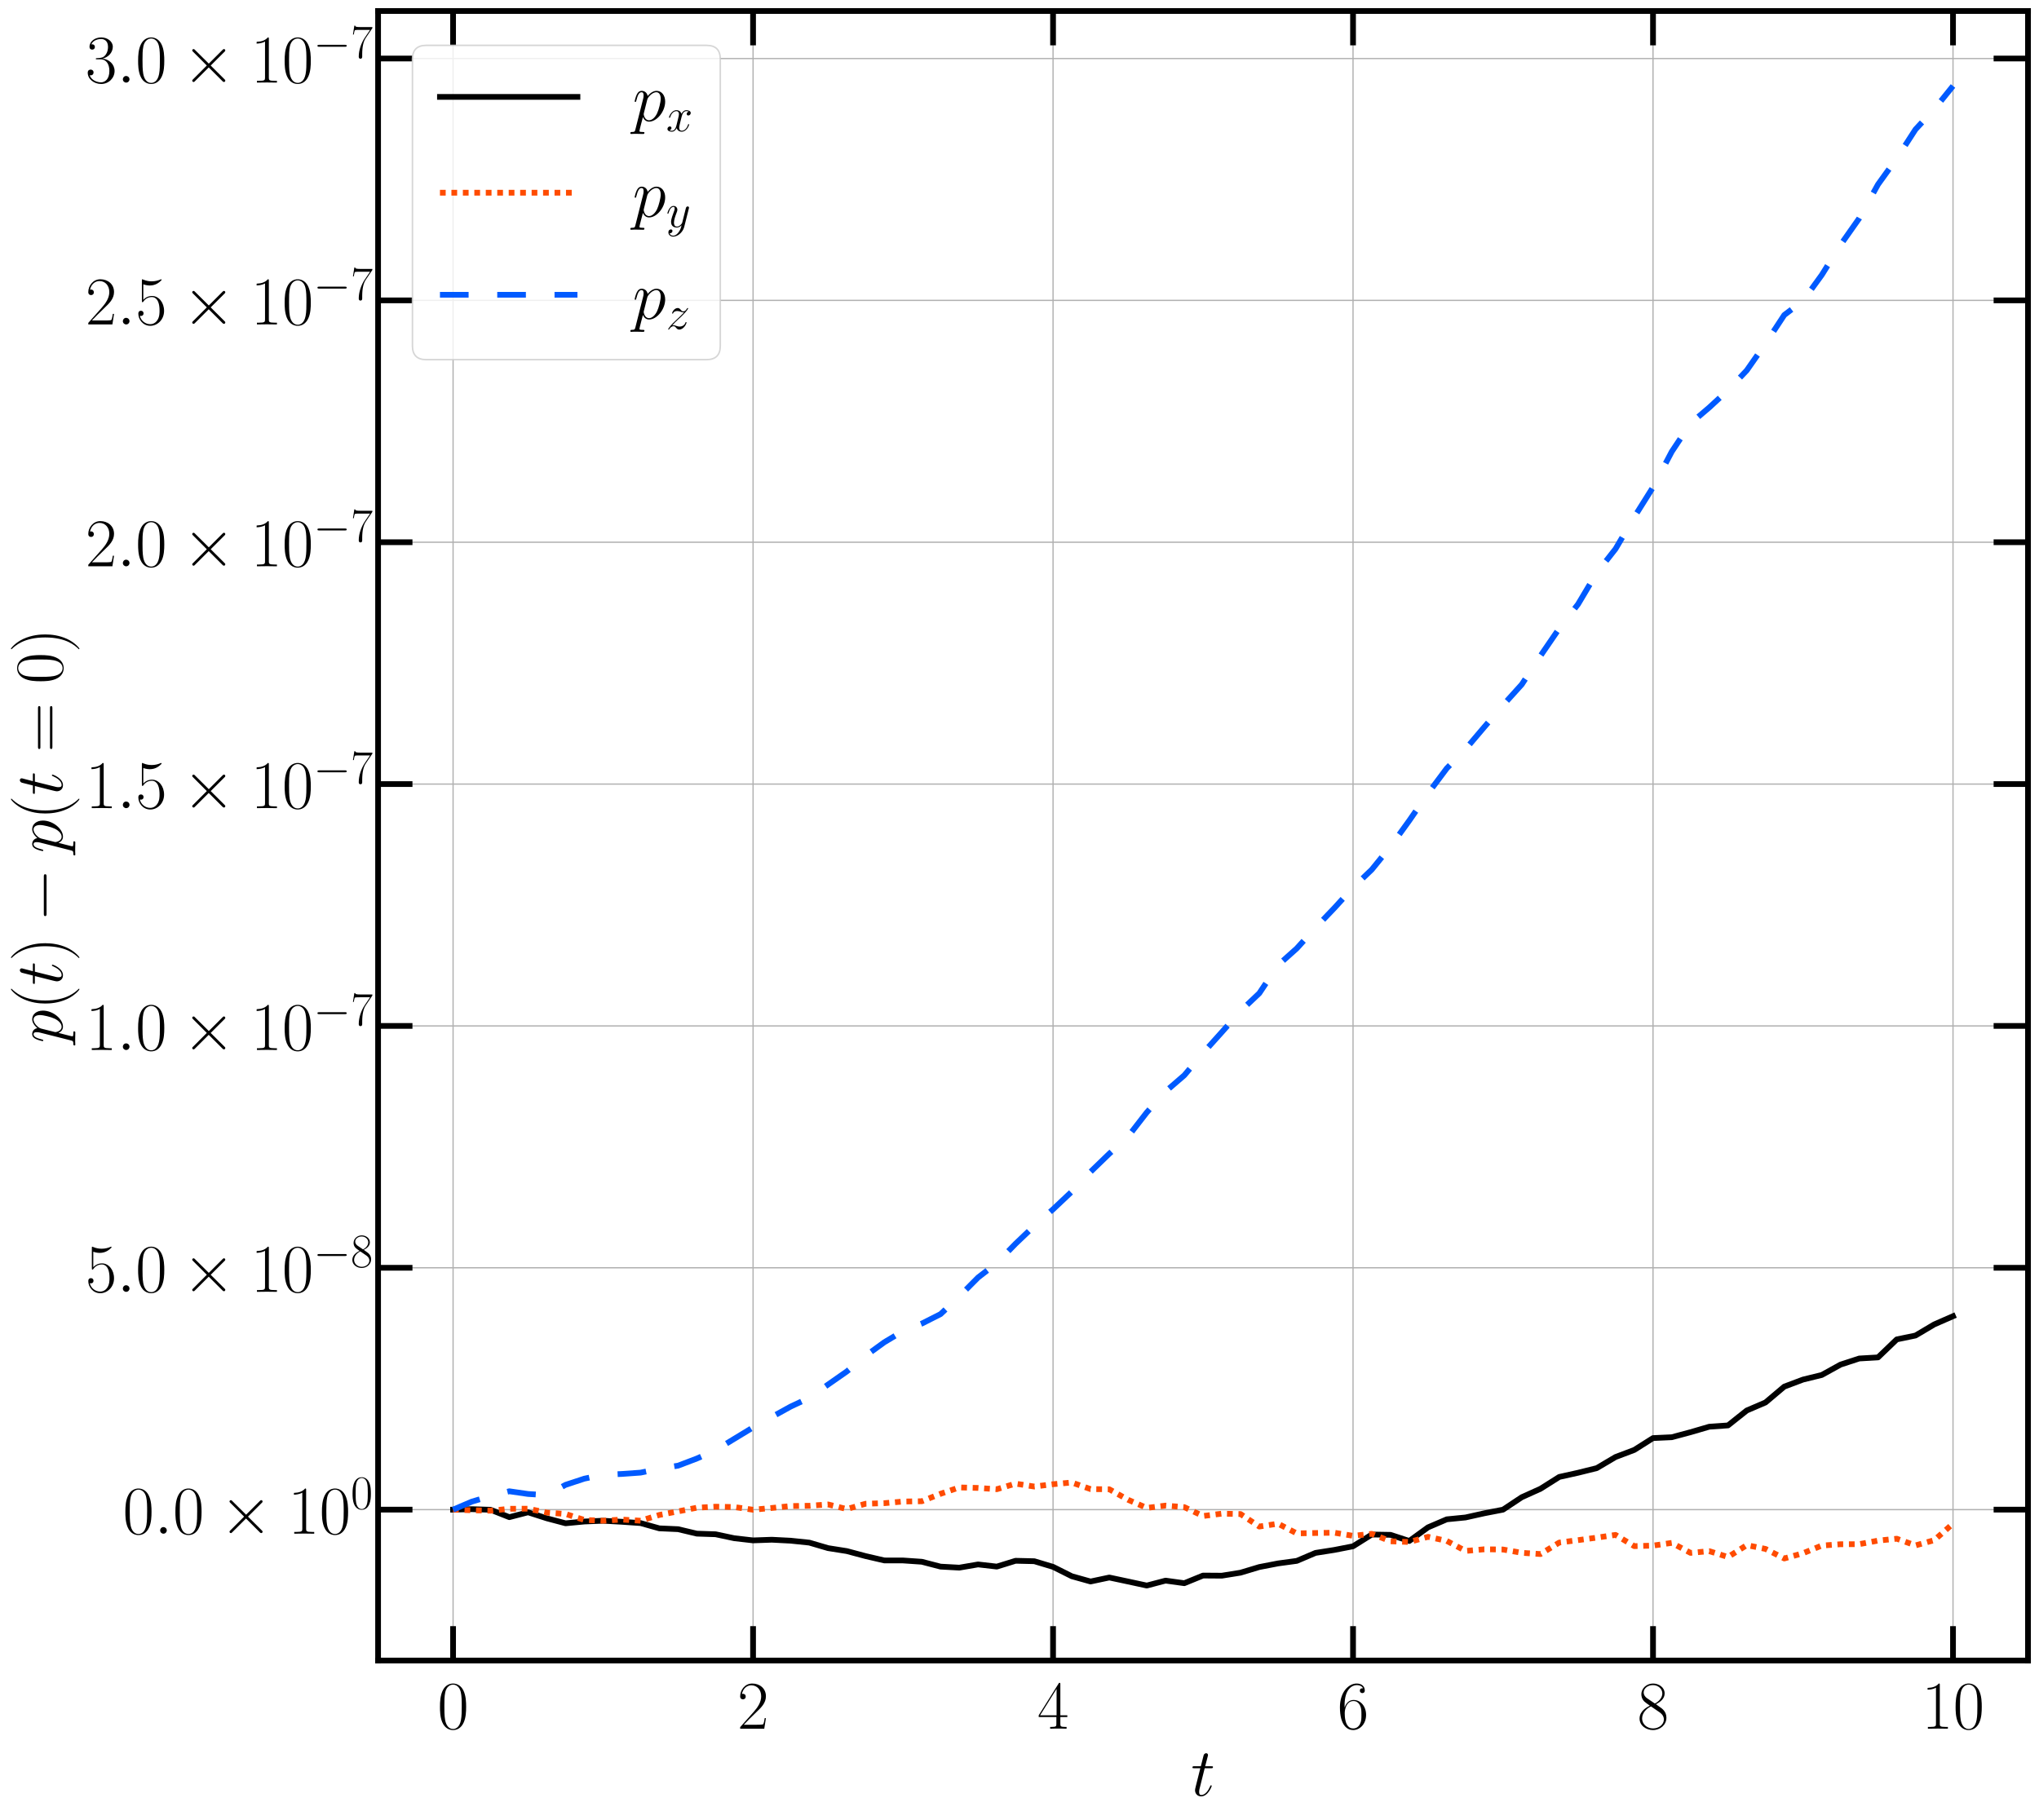 <?xml version="1.0" encoding="utf-8" standalone="no"?>
<!DOCTYPE svg PUBLIC "-//W3C//DTD SVG 1.1//EN"
  "http://www.w3.org/Graphics/SVG/1.1/DTD/svg11.dtd">
<!-- Created with matplotlib (https://matplotlib.org/) -->
<svg height="1191.607pt" version="1.1" viewBox="0 0 1334.686 1191.607" width="1334.686pt" xmlns="http://www.w3.org/2000/svg" xmlns:xlink="http://www.w3.org/1999/xlink">
 <defs>
  <style type="text/css">
*{stroke-linecap:butt;stroke-linejoin:round;}
  </style>
 </defs>
 <g id="figure_1">
  <g id="patch_1">
   <path d="M 0 1191.607 
L 1334.686 1191.607 
L 1334.686 -0 
L 0 -0 
z
" style="fill:#ffffff;"/>
  </g>
  <g id="axes_1">
   <g id="patch_2">
    <path d="M 247.486 1087.2 
L 1327.486 1087.2 
L 1327.486 7.2 
L 247.486 7.2 
z
" style="fill:#ffffff;"/>
   </g>
   <g id="matplotlib.axis_1">
    <g id="xtick_1">
     <g id="line2d_1">
      <path clip-path="url(#p966f50d7c2)" d="M 296.577 1087.2 
L 296.577 7.2 
" style="fill:none;stroke:#b0b0b0;stroke-linecap:square;stroke-width:0.8;"/>
     </g>
     <g id="line2d_2">
      <defs>
       <path d="M 0 0 
L 0 -22.5 
" id="m0ebf2476bd" style="stroke:#000000;stroke-width:3.75;"/>
      </defs>
      <g>
       <use style="stroke:#000000;stroke-width:3.75;" x="296.577" xlink:href="#m0ebf2476bd" y="1087.2"/>
      </g>
     </g>
     <g id="line2d_3">
      <defs>
       <path d="M 0 0 
L 0 22.5 
" id="m84d3613f86" style="stroke:#000000;stroke-width:3.75;"/>
      </defs>
      <g>
       <use style="stroke:#000000;stroke-width:3.75;" x="296.577" xlink:href="#m84d3613f86" y="7.2"/>
      </g>
     </g>
     <g id="text_1">
      <!-- $\mathdefault{0}$ -->
      <defs>
       <path d="M 42 31.844 
C 42 37.969 41.906 48.422 37.703 56.453 
C 34 63.484 28.094 66 22.906 66 
C 18.094 66 12 63.781 8.203 56.562 
C 4.203 49.016 3.797 39.672 3.797 31.844 
C 3.797 26.109 3.906 17.375 7 9.734 
C 11.297 -0.609 19 -2 22.906 -2 
C 27.5 -2 34.5 -0.109 38.594 9.438 
C 41.594 16.375 42 24.5 42 31.844 
z
M 22.906 -0.406 
C 16.5 -0.406 12.703 5.125 11.297 12.75 
C 10.203 18.688 10.203 27.328 10.203 32.953 
C 10.203 40.688 10.203 47.109 11.5 53.234 
C 13.406 61.781 19 64.391 22.906 64.391 
C 27 64.391 32.297 61.672 34.203 53.438 
C 35.5 47.719 35.594 40.984 35.594 32.953 
C 35.594 26.422 35.594 18.375 34.406 12.453 
C 32.297 1.5 26.406 -0.406 22.906 -0.406 
z
" id="CMR17-48"/>
      </defs>
      <g transform="translate(286.297 1131.833)scale(0.45 -0.45)">
       <use transform="scale(0.996)" xlink:href="#CMR17-48"/>
      </g>
     </g>
    </g>
    <g id="xtick_2">
     <g id="line2d_4">
      <path clip-path="url(#p966f50d7c2)" d="M 492.941 1087.2 
L 492.941 7.2 
" style="fill:none;stroke:#b0b0b0;stroke-linecap:square;stroke-width:0.8;"/>
     </g>
     <g id="line2d_5">
      <g>
       <use style="stroke:#000000;stroke-width:3.75;" x="492.941" xlink:href="#m0ebf2476bd" y="1087.2"/>
      </g>
     </g>
     <g id="line2d_6">
      <g>
       <use style="stroke:#000000;stroke-width:3.75;" x="492.941" xlink:href="#m84d3613f86" y="7.2"/>
      </g>
     </g>
     <g id="text_2">
      <!-- $\mathdefault{2}$ -->
      <defs>
       <path d="M 41.703 15.469 
L 39.906 15.469 
C 38.906 8.391 38.094 7.188 37.703 6.594 
C 37.203 5.797 30 5.797 28.594 5.797 
L 9.406 5.797 
C 13 9.688 20 16.766 28.5 24.938 
C 34.594 30.719 41.703 37.5 41.703 47.391 
C 41.703 59.188 32.297 66 21.797 66 
C 10.797 66 4.094 56.297 4.094 47.297 
C 4.094 43.391 7 42.891 8.203 42.891 
C 9.203 42.891 12.203 43.484 12.203 46.984 
C 12.203 50.094 9.594 51 8.203 51 
C 7.594 51 7 50.891 6.594 50.688 
C 8.5 59.188 14.297 63.391 20.406 63.391 
C 29.094 63.391 34.797 56.5 34.797 47.391 
C 34.797 38.703 29.703 31.219 24 24.734 
L 4.094 2.297 
L 4.094 0 
L 39.297 0 
z
" id="CMR17-50"/>
      </defs>
      <g transform="translate(482.66 1131.833)scale(0.45 -0.45)">
       <use transform="scale(0.996)" xlink:href="#CMR17-50"/>
      </g>
     </g>
    </g>
    <g id="xtick_3">
     <g id="line2d_7">
      <path clip-path="url(#p966f50d7c2)" d="M 689.304 1087.2 
L 689.304 7.2 
" style="fill:none;stroke:#b0b0b0;stroke-linecap:square;stroke-width:0.8;"/>
     </g>
     <g id="line2d_8">
      <g>
       <use style="stroke:#000000;stroke-width:3.75;" x="689.304" xlink:href="#m0ebf2476bd" y="1087.2"/>
      </g>
     </g>
     <g id="line2d_9">
      <g>
       <use style="stroke:#000000;stroke-width:3.75;" x="689.304" xlink:href="#m84d3613f86" y="7.2"/>
      </g>
     </g>
     <g id="text_3">
      <!-- $\mathdefault{4}$ -->
      <defs>
       <path d="M 33.594 64.797 
C 33.594 66.891 33.5 67 31.703 67 
L 2 19.594 
L 2 17 
L 27.797 17 
L 27.797 7.188 
C 27.797 3.594 27.594 2.594 20.594 2.594 
L 18.703 2.594 
L 18.703 0 
C 21.906 0.188 27.297 0.188 30.703 0.188 
C 34.094 0.188 39.5 0.188 42.703 0 
L 42.703 2.594 
L 40.797 2.594 
C 33.797 2.594 33.594 3.594 33.594 7.188 
L 33.594 17 
L 43.797 17 
L 43.797 19.594 
L 33.594 19.594 
z
M 28.094 58.172 
L 28.094 19.594 
L 4 19.594 
z
" id="CMR17-52"/>
      </defs>
      <g transform="translate(679.024 1131.833)scale(0.45 -0.45)">
       <use transform="scale(0.996)" xlink:href="#CMR17-52"/>
      </g>
     </g>
    </g>
    <g id="xtick_4">
     <g id="line2d_10">
      <path clip-path="url(#p966f50d7c2)" d="M 885.668 1087.2 
L 885.668 7.2 
" style="fill:none;stroke:#b0b0b0;stroke-linecap:square;stroke-width:0.8;"/>
     </g>
     <g id="line2d_11">
      <g>
       <use style="stroke:#000000;stroke-width:3.75;" x="885.668" xlink:href="#m0ebf2476bd" y="1087.2"/>
      </g>
     </g>
     <g id="line2d_12">
      <g>
       <use style="stroke:#000000;stroke-width:3.75;" x="885.668" xlink:href="#m84d3613f86" y="7.2"/>
      </g>
     </g>
     <g id="text_4">
      <!-- $\mathdefault{6}$ -->
      <defs>
       <path d="M 10.594 34.344 
C 10.594 58 21.797 63.688 28.297 63.688 
C 30.406 63.688 35.5 63.266 37.5 59.094 
C 35.906 59.094 32.906 59.094 32.906 55.594 
C 32.906 52.891 35.094 52 36.5 52 
C 37.406 52 40.094 52.391 40.094 55.797 
C 40.094 62.297 35.094 66 28.203 66 
C 16.297 66 3.797 53.297 3.797 31.422 
C 3.797 4.016 15.094 -2 23.094 -2 
C 32.797 -2 42 6.734 42 20.234 
C 42 32.828 33.906 42 23.703 42 
C 17.594 42 13.094 37.969 10.594 30.922 
z
M 23.094 0.391 
C 10.797 0.391 10.797 18.938 10.797 22.656 
C 10.797 29.906 14.203 40.391 23.5 40.391 
C 25.203 40.391 30.094 40.391 33.406 33.438 
C 35.203 29.516 35.203 25.375 35.203 20.344 
C 35.203 14.906 35.203 10.875 33.094 6.844 
C 30.906 2.703 27.703 0.391 23.094 0.391 
z
" id="CMR17-54"/>
      </defs>
      <g transform="translate(875.388 1131.833)scale(0.45 -0.45)">
       <use transform="scale(0.996)" xlink:href="#CMR17-54"/>
      </g>
     </g>
    </g>
    <g id="xtick_5">
     <g id="line2d_13">
      <path clip-path="url(#p966f50d7c2)" d="M 1082.032 1087.2 
L 1082.032 7.2 
" style="fill:none;stroke:#b0b0b0;stroke-linecap:square;stroke-width:0.8;"/>
     </g>
     <g id="line2d_14">
      <g>
       <use style="stroke:#000000;stroke-width:3.75;" x="1082.032" xlink:href="#m0ebf2476bd" y="1087.2"/>
      </g>
     </g>
     <g id="line2d_15">
      <g>
       <use style="stroke:#000000;stroke-width:3.75;" x="1082.032" xlink:href="#m84d3613f86" y="7.2"/>
      </g>
     </g>
     <g id="text_5">
      <!-- $\mathdefault{8}$ -->
      <defs>
       <path d="M 27.203 35.766 
C 33.5 38.969 39.906 43.797 39.906 51.531 
C 39.906 60.688 31.094 66 23 66 
C 13.906 66 5.906 59.375 5.906 50.234 
C 5.906 47.719 6.5 43.391 10.406 39.578 
C 11.406 38.578 15.594 35.562 18.297 33.656 
C 13.797 31.344 3.297 25.812 3.297 14.766 
C 3.297 4.406 13.094 -2 22.797 -2 
C 33.5 -2 42.5 5.719 42.5 15.969 
C 42.5 25.109 36.406 29.328 32.406 32.047 
z
M 14.094 44.609 
C 13.297 45.109 9.297 48.219 9.297 52.938 
C 9.297 59.078 15.594 63.688 22.797 63.688 
C 30.703 63.688 36.5 58.062 36.5 51.531 
C 36.5 42.188 26.094 36.859 25.594 36.859 
C 25.5 36.859 25.406 36.859 24.594 37.469 
z
M 32.5 24 
C 34 22.906 38.797 19.578 38.797 13.453 
C 38.797 6.016 31.406 0.391 23 0.391 
C 13.906 0.391 7 6.922 7 14.859 
C 7 22.797 13.094 29.438 20 32.547 
z
" id="CMR17-56"/>
      </defs>
      <g transform="translate(1071.751 1131.833)scale(0.45 -0.45)">
       <use transform="scale(0.996)" xlink:href="#CMR17-56"/>
      </g>
     </g>
    </g>
    <g id="xtick_6">
     <g id="line2d_16">
      <path clip-path="url(#p966f50d7c2)" d="M 1278.395 1087.2 
L 1278.395 7.2 
" style="fill:none;stroke:#b0b0b0;stroke-linecap:square;stroke-width:0.8;"/>
     </g>
     <g id="line2d_17">
      <g>
       <use style="stroke:#000000;stroke-width:3.75;" x="1278.395" xlink:href="#m0ebf2476bd" y="1087.2"/>
      </g>
     </g>
     <g id="line2d_18">
      <g>
       <use style="stroke:#000000;stroke-width:3.75;" x="1278.395" xlink:href="#m84d3613f86" y="7.2"/>
      </g>
     </g>
     <g id="text_6">
      <!-- $\mathdefault{10}$ -->
      <defs>
       <path d="M 26.594 63.797 
C 26.594 65.891 26.5 66 25.094 66 
C 21.203 61.359 15.297 59.891 9.703 59.688 
C 9.406 59.688 8.906 59.688 8.797 59.5 
C 8.703 59.297 8.703 59.094 8.703 57 
C 11.797 57 17 57.594 21 59.984 
L 21 7.297 
C 21 3.797 20.797 2.594 12.203 2.594 
L 9.203 2.594 
L 9.203 0 
C 14 0.094 19 0.188 23.797 0.188 
C 28.594 0.188 33.594 0.094 38.406 0 
L 38.406 2.594 
L 35.406 2.594 
C 26.797 2.594 26.594 3.688 26.594 7.297 
z
" id="CMR17-49"/>
      </defs>
      <g transform="translate(1257.834 1131.833)scale(0.45 -0.45)">
       <use transform="scale(0.996)" xlink:href="#CMR17-49"/>
       <use transform="translate(45.69 0)scale(0.996)" xlink:href="#CMR17-48"/>
      </g>
     </g>
    </g>
    <g id="text_7">
     <!-- $t$ -->
     <defs>
      <path d="M 20.094 40.094 
L 29.297 40.094 
C 31.203 40.094 32.203 40.094 32.203 41.891 
C 32.203 43 31.594 43 29.594 43 
L 20.797 43 
L 24.5 57.25 
C 24.906 58.625 24.906 58.812 24.906 59.5 
C 24.906 61.094 23.594 62 22.297 62 
C 21.5 62 19.203 61.688 18.406 58.531 
L 14.5 43 
L 5.094 43 
C 3.094 43 2.203 43 2.203 41.094 
C 2.203 40.094 2.906 40.094 4.797 40.094 
L 13.703 40.094 
L 7.094 13.766 
C 6.297 10.266 6 9.266 6 7.969 
C 6 3.281 9.297 -1 14.906 -1 
C 25 -1 30.406 13.562 30.406 14.266 
C 30.406 14.859 30 15.156 29.406 15.156 
C 29.203 15.156 28.797 15.156 28.594 14.75 
C 28.5 14.656 28.406 14.562 27.703 12.969 
C 25.594 7.969 21 1 15.203 1 
C 12.203 1 12 3.484 12 5.688 
C 12 5.781 12 7.672 12.297 8.875 
z
" id="CMMI12-116"/>
     </defs>
     <g transform="translate(779.56 1175.687)scale(0.45 -0.45)">
      <use transform="scale(0.996)" xlink:href="#CMMI12-116"/>
     </g>
    </g>
   </g>
   <g id="matplotlib.axis_2">
    <g id="ytick_1">
     <g id="line2d_19">
      <path clip-path="url(#p966f50d7c2)" d="M 247.486 988.4 
L 1327.486 988.4 
" style="fill:none;stroke:#b0b0b0;stroke-linecap:square;stroke-width:0.8;"/>
     </g>
     <g id="line2d_20">
      <defs>
       <path d="M 0 0 
L 22.5 0 
" id="mca4d6f1323" style="stroke:#000000;stroke-width:3.75;"/>
      </defs>
      <g>
       <use style="stroke:#000000;stroke-width:3.75;" x="247.486" xlink:href="#mca4d6f1323" y="988.4"/>
      </g>
     </g>
     <g id="line2d_21">
      <defs>
       <path d="M 0 0 
L -22.5 0 
" id="ma908f5c5b4" style="stroke:#000000;stroke-width:3.75;"/>
      </defs>
      <g>
       <use style="stroke:#000000;stroke-width:3.75;" x="1327.486" xlink:href="#ma908f5c5b4" y="988.4"/>
      </g>
     </g>
     <g id="text_8">
      <!-- $0.0 \times 10^{0}$ -->
      <defs>
       <path d="M 18.406 4.797 
C 18.406 7.688 16 9.688 13.594 9.688 
C 10.703 9.688 8.703 7.297 8.703 4.891 
C 8.703 2 11.094 0 13.5 0 
C 16.406 0 18.406 2.391 18.406 4.797 
z
" id="CMMI12-58"/>
       <path d="M 38.906 27.734 
L 18.906 47.594 
C 17.703 48.797 17.5 49 16.703 49 
C 15.703 49 14.703 48.094 14.703 47 
C 14.703 46.297 14.906 46.094 16 45 
L 36 24.938 
L 16 4.891 
C 14.906 3.797 14.703 3.594 14.703 2.891 
C 14.703 1.797 15.703 0.891 16.703 0.891 
C 17.5 0.891 17.703 1.094 18.906 2.297 
L 38.797 22.156 
L 59.5 1.484 
C 59.703 1.391 60.406 0.891 61 0.891 
C 62.203 0.891 63 1.797 63 2.891 
C 63 3.094 63 3.484 62.703 3.984 
C 62.594 4.188 46.703 19.859 41.703 24.938 
L 60 43.203 
C 60.5 43.797 62 45.094 62.5 45.703 
C 62.594 45.891 63 46.297 63 47 
C 63 48.094 62.203 49 61 49 
C 60.203 49 59.797 48.594 58.703 47.5 
z
" id="CMSY10-2"/>
      </defs>
      <g transform="translate(80.362 1004.157)scale(0.45 -0.45)">
       <use transform="scale(0.996)" xlink:href="#CMR17-48"/>
       <use transform="translate(45.69 0)scale(0.996)" xlink:href="#CMMI12-58"/>
       <use transform="translate(72.788 0)scale(0.996)" xlink:href="#CMR17-48"/>
       <use transform="translate(140.617 0)scale(0.996)" xlink:href="#CMSY10-2"/>
       <use transform="translate(240.244 0)scale(0.996)" xlink:href="#CMR17-49"/>
       <use transform="translate(285.934 0)scale(0.996)" xlink:href="#CMR17-48"/>
       <use transform="translate(331.625 36.154)scale(0.697)" xlink:href="#CMR17-48"/>
      </g>
     </g>
    </g>
    <g id="ytick_2">
     <g id="line2d_22">
      <path clip-path="url(#p966f50d7c2)" d="M 247.486 830.054 
L 1327.486 830.054 
" style="fill:none;stroke:#b0b0b0;stroke-linecap:square;stroke-width:0.8;"/>
     </g>
     <g id="line2d_23">
      <g>
       <use style="stroke:#000000;stroke-width:3.75;" x="247.486" xlink:href="#mca4d6f1323" y="830.054"/>
      </g>
     </g>
     <g id="line2d_24">
      <g>
       <use style="stroke:#000000;stroke-width:3.75;" x="1327.486" xlink:href="#ma908f5c5b4" y="830.054"/>
      </g>
     </g>
     <g id="text_9">
      <!-- $5.0 \times 10^{-8}$ -->
      <defs>
       <path d="M 11.406 58.594 
C 12.406 58.188 16.5 56.891 20.703 56.891 
C 30 56.891 35.094 61.891 38 64.688 
C 38 65.484 38 66 37.406 66 
C 37.297 66 37.094 66 36.297 65.594 
C 32.797 64.094 28.703 63 23.703 63 
C 20.703 63 16.203 63.359 11.297 65.484 
C 10.203 66 10 66 9.906 66 
C 9.406 66 9.297 65.891 9.297 63.906 
L 9.297 34.859 
C 9.297 33.016 9.297 32.5 10.297 32.5 
C 10.797 32.5 11 32.703 11.5 33.422 
C 14.703 38.047 19.094 40 24.094 40 
C 27.594 40 35.094 37.734 35.094 20.203 
C 35.094 16.984 35.094 11.188 32.094 6.594 
C 29.594 2.484 25.703 0.391 21.406 0.391 
C 14.797 0.391 8.094 4.984 6.297 12.688 
C 6.703 12.594 7.5 12.391 7.906 12.391 
C 9.203 12.391 11.703 13.094 11.703 16.188 
C 11.703 18.891 9.797 20 7.906 20 
C 5.594 20 4.094 18.594 4.094 15.797 
C 4.094 7.094 11 -2 21.594 -2 
C 31.906 -2 41.703 6.891 41.703 19.797 
C 41.703 32.094 33.906 41.594 24.203 41.594 
C 19.094 41.594 14.797 39.688 11.406 36 
z
" id="CMR17-53"/>
       <path d="M 65.906 23 
C 67.594 23 69.406 23 69.406 25 
C 69.406 27 67.594 27 65.906 27 
L 11.797 27 
C 10.094 27 8.297 27 8.297 25 
C 8.297 23 10.094 23 11.797 23 
z
" id="CMSY10-0"/>
      </defs>
      <g transform="translate(55.954 845.811)scale(0.45 -0.45)">
       <use transform="scale(0.996)" xlink:href="#CMR17-53"/>
       <use transform="translate(45.69 0)scale(0.996)" xlink:href="#CMMI12-58"/>
       <use transform="translate(72.788 0)scale(0.996)" xlink:href="#CMR17-48"/>
       <use transform="translate(140.617 0)scale(0.996)" xlink:href="#CMSY10-2"/>
       <use transform="translate(240.244 0)scale(0.996)" xlink:href="#CMR17-49"/>
       <use transform="translate(285.934 0)scale(0.996)" xlink:href="#CMR17-48"/>
       <use transform="translate(331.625 36.154)scale(0.697)" xlink:href="#CMSY10-0"/>
       <use transform="translate(385.866 36.154)scale(0.697)" xlink:href="#CMR17-56"/>
      </g>
     </g>
    </g>
    <g id="ytick_3">
     <g id="line2d_25">
      <path clip-path="url(#p966f50d7c2)" d="M 247.486 671.708 
L 1327.486 671.708 
" style="fill:none;stroke:#b0b0b0;stroke-linecap:square;stroke-width:0.8;"/>
     </g>
     <g id="line2d_26">
      <g>
       <use style="stroke:#000000;stroke-width:3.75;" x="247.486" xlink:href="#mca4d6f1323" y="671.708"/>
      </g>
     </g>
     <g id="line2d_27">
      <g>
       <use style="stroke:#000000;stroke-width:3.75;" x="1327.486" xlink:href="#ma908f5c5b4" y="671.708"/>
      </g>
     </g>
     <g id="text_10">
      <!-- $1.0 \times 10^{-7}$ -->
      <defs>
       <path d="M 45.094 61.797 
L 45.094 64 
L 21.594 64 
C 9.906 64 9.703 65.094 9.297 67 
L 7.5 67 
L 4.594 48.5 
L 6.406 48.5 
C 6.703 50.406 7.406 55.5 8.594 57.391 
C 9.203 58.188 16.594 58.188 18.297 58.188 
L 40.297 58.188 
L 29.203 41.719 
C 21.797 30.641 16.703 15.672 16.703 2.594 
C 16.703 1.391 16.703 -2 20.297 -2 
C 23.906 -2 23.906 1.391 23.906 2.688 
L 23.906 7.281 
C 23.906 23.656 26.703 34.438 31.297 41.312 
z
" id="CMR17-55"/>
      </defs>
      <g transform="translate(55.954 687.465)scale(0.45 -0.45)">
       <use transform="scale(0.996)" xlink:href="#CMR17-49"/>
       <use transform="translate(45.69 0)scale(0.996)" xlink:href="#CMMI12-58"/>
       <use transform="translate(72.788 0)scale(0.996)" xlink:href="#CMR17-48"/>
       <use transform="translate(140.617 0)scale(0.996)" xlink:href="#CMSY10-2"/>
       <use transform="translate(240.244 0)scale(0.996)" xlink:href="#CMR17-49"/>
       <use transform="translate(285.934 0)scale(0.996)" xlink:href="#CMR17-48"/>
       <use transform="translate(331.625 36.154)scale(0.697)" xlink:href="#CMSY10-0"/>
       <use transform="translate(385.866 36.154)scale(0.697)" xlink:href="#CMR17-55"/>
      </g>
     </g>
    </g>
    <g id="ytick_4">
     <g id="line2d_28">
      <path clip-path="url(#p966f50d7c2)" d="M 247.486 513.362 
L 1327.486 513.362 
" style="fill:none;stroke:#b0b0b0;stroke-linecap:square;stroke-width:0.8;"/>
     </g>
     <g id="line2d_29">
      <g>
       <use style="stroke:#000000;stroke-width:3.75;" x="247.486" xlink:href="#mca4d6f1323" y="513.362"/>
      </g>
     </g>
     <g id="line2d_30">
      <g>
       <use style="stroke:#000000;stroke-width:3.75;" x="1327.486" xlink:href="#ma908f5c5b4" y="513.362"/>
      </g>
     </g>
     <g id="text_11">
      <!-- $1.5 \times 10^{-7}$ -->
      <g transform="translate(55.954 529.119)scale(0.45 -0.45)">
       <use transform="scale(0.996)" xlink:href="#CMR17-49"/>
       <use transform="translate(45.69 0)scale(0.996)" xlink:href="#CMMI12-58"/>
       <use transform="translate(72.788 0)scale(0.996)" xlink:href="#CMR17-53"/>
       <use transform="translate(140.617 0)scale(0.996)" xlink:href="#CMSY10-2"/>
       <use transform="translate(240.244 0)scale(0.996)" xlink:href="#CMR17-49"/>
       <use transform="translate(285.934 0)scale(0.996)" xlink:href="#CMR17-48"/>
       <use transform="translate(331.625 36.154)scale(0.697)" xlink:href="#CMSY10-0"/>
       <use transform="translate(385.866 36.154)scale(0.697)" xlink:href="#CMR17-55"/>
      </g>
     </g>
    </g>
    <g id="ytick_5">
     <g id="line2d_31">
      <path clip-path="url(#p966f50d7c2)" d="M 247.486 355.016 
L 1327.486 355.016 
" style="fill:none;stroke:#b0b0b0;stroke-linecap:square;stroke-width:0.8;"/>
     </g>
     <g id="line2d_32">
      <g>
       <use style="stroke:#000000;stroke-width:3.75;" x="247.486" xlink:href="#mca4d6f1323" y="355.016"/>
      </g>
     </g>
     <g id="line2d_33">
      <g>
       <use style="stroke:#000000;stroke-width:3.75;" x="1327.486" xlink:href="#ma908f5c5b4" y="355.016"/>
      </g>
     </g>
     <g id="text_12">
      <!-- $2.0 \times 10^{-7}$ -->
      <g transform="translate(55.954 370.773)scale(0.45 -0.45)">
       <use transform="scale(0.996)" xlink:href="#CMR17-50"/>
       <use transform="translate(45.69 0)scale(0.996)" xlink:href="#CMMI12-58"/>
       <use transform="translate(72.788 0)scale(0.996)" xlink:href="#CMR17-48"/>
       <use transform="translate(140.617 0)scale(0.996)" xlink:href="#CMSY10-2"/>
       <use transform="translate(240.244 0)scale(0.996)" xlink:href="#CMR17-49"/>
       <use transform="translate(285.934 0)scale(0.996)" xlink:href="#CMR17-48"/>
       <use transform="translate(331.625 36.154)scale(0.697)" xlink:href="#CMSY10-0"/>
       <use transform="translate(385.866 36.154)scale(0.697)" xlink:href="#CMR17-55"/>
      </g>
     </g>
    </g>
    <g id="ytick_6">
     <g id="line2d_34">
      <path clip-path="url(#p966f50d7c2)" d="M 247.486 196.67 
L 1327.486 196.67 
" style="fill:none;stroke:#b0b0b0;stroke-linecap:square;stroke-width:0.8;"/>
     </g>
     <g id="line2d_35">
      <g>
       <use style="stroke:#000000;stroke-width:3.75;" x="247.486" xlink:href="#mca4d6f1323" y="196.67"/>
      </g>
     </g>
     <g id="line2d_36">
      <g>
       <use style="stroke:#000000;stroke-width:3.75;" x="1327.486" xlink:href="#ma908f5c5b4" y="196.67"/>
      </g>
     </g>
     <g id="text_13">
      <!-- $2.5 \times 10^{-7}$ -->
      <g transform="translate(55.954 212.427)scale(0.45 -0.45)">
       <use transform="scale(0.996)" xlink:href="#CMR17-50"/>
       <use transform="translate(45.69 0)scale(0.996)" xlink:href="#CMMI12-58"/>
       <use transform="translate(72.788 0)scale(0.996)" xlink:href="#CMR17-53"/>
       <use transform="translate(140.617 0)scale(0.996)" xlink:href="#CMSY10-2"/>
       <use transform="translate(240.244 0)scale(0.996)" xlink:href="#CMR17-49"/>
       <use transform="translate(285.934 0)scale(0.996)" xlink:href="#CMR17-48"/>
       <use transform="translate(331.625 36.154)scale(0.697)" xlink:href="#CMSY10-0"/>
       <use transform="translate(385.866 36.154)scale(0.697)" xlink:href="#CMR17-55"/>
      </g>
     </g>
    </g>
    <g id="ytick_7">
     <g id="line2d_37">
      <path clip-path="url(#p966f50d7c2)" d="M 247.486 38.325 
L 1327.486 38.325 
" style="fill:none;stroke:#b0b0b0;stroke-linecap:square;stroke-width:0.8;"/>
     </g>
     <g id="line2d_38">
      <g>
       <use style="stroke:#000000;stroke-width:3.75;" x="247.486" xlink:href="#mca4d6f1323" y="38.325"/>
      </g>
     </g>
     <g id="line2d_39">
      <g>
       <use style="stroke:#000000;stroke-width:3.75;" x="1327.486" xlink:href="#ma908f5c5b4" y="38.325"/>
      </g>
     </g>
     <g id="text_14">
      <!-- $3.0 \times 10^{-7}$ -->
      <defs>
       <path d="M 22.094 34 
C 31 34 34.906 26.141 34.906 17.094 
C 34.906 5.031 28.5 0.391 22.703 0.391 
C 17.406 0.391 8.797 3.016 6.094 10.797 
C 6.594 10.594 7.094 10.594 7.594 10.594 
C 10 10.594 11.797 12.188 11.797 14.797 
C 11.797 17.688 9.594 19 7.594 19 
C 5.906 19 3.297 18.188 3.297 14.484 
C 3.297 5.234 12.297 -2 22.906 -2 
C 34 -2 42.5 6.75 42.5 16.984 
C 42.5 26.844 34.5 34 25 35.094 
C 32.594 36.672 39.906 43.375 39.906 52.391 
C 39.906 60.25 32 66 23 66 
C 13.906 66 5.906 60.344 5.906 52.297 
C 5.906 48.797 8.5 48.188 9.797 48.188 
C 11.906 48.188 13.703 49.484 13.703 52.094 
C 13.703 54.688 11.906 56 9.797 56 
C 9.406 56 8.906 56 8.5 55.797 
C 11.406 62.484 19.297 63.688 22.797 63.688 
C 26.297 63.688 32.906 61.969 32.906 52.297 
C 32.906 49.484 32.5 44.547 29.094 40.219 
C 26.094 36.391 22.703 36.188 19.406 35.891 
C 18.906 35.891 16.594 35.688 16.203 35.688 
C 15.5 35.594 15.094 35.5 15.094 34.797 
C 15.094 34.094 15.203 34 17.203 34 
z
" id="CMR17-51"/>
      </defs>
      <g transform="translate(55.954 54.082)scale(0.45 -0.45)">
       <use transform="scale(0.996)" xlink:href="#CMR17-51"/>
       <use transform="translate(45.69 0)scale(0.996)" xlink:href="#CMMI12-58"/>
       <use transform="translate(72.788 0)scale(0.996)" xlink:href="#CMR17-48"/>
       <use transform="translate(140.617 0)scale(0.996)" xlink:href="#CMSY10-2"/>
       <use transform="translate(240.244 0)scale(0.996)" xlink:href="#CMR17-49"/>
       <use transform="translate(285.934 0)scale(0.996)" xlink:href="#CMR17-48"/>
       <use transform="translate(331.625 36.154)scale(0.697)" xlink:href="#CMSY10-0"/>
       <use transform="translate(385.866 36.154)scale(0.697)" xlink:href="#CMR17-55"/>
      </g>
     </g>
    </g>
    <g id="text_15">
     <!-- $p(t) - p(t = 0)$ -->
     <defs>
      <path d="M 4.297 -12.406 
C 3.594 -15.328 3.203 -16.109 -0.906 -16.109 
C -2.109 -16.109 -3.109 -16.109 -3.109 -18 
C -3.109 -18.203 -3 -19 -1.906 -19 
C -0.609 -19 0.797 -18.812 2.094 -18.812 
L 6.406 -18.812 
C 8.5 -18.812 13.594 -19 15.703 -19 
C 16.297 -19 17.5 -19 17.5 -17.203 
C 17.5 -16.109 16.797 -16.109 15.094 -16.109 
C 10.5 -16.109 10.203 -15.422 10.203 -14.641 
C 10.203 -13.484 14.703 3.391 15.297 5.688 
C 16.406 2.891 19.094 -1 24.297 -1 
C 35.594 -1 47.797 13.656 47.797 28.328 
C 47.797 37.5 42.594 44 35.094 44 
C 28.703 44 23.297 37.797 22.203 36.406 
C 21.406 41.391 17.5 44 13.5 44 
C 10.594 44 8.297 42.594 6.406 38.797 
C 4.594 35.203 3.203 29.125 3.203 28.719 
C 3.203 28.328 3.594 27.828 4.297 27.828 
C 5.094 27.828 5.203 27.922 5.797 30.219 
C 7.297 36.109 9.203 41.984 13.203 41.984 
C 15.5 41.984 16.297 40.391 16.297 37.406 
C 16.297 35.016 16 34.016 15.594 32.219 
z
M 21.594 31.125 
C 22.297 33.906 25.094 36.812 26.703 38.203 
C 27.797 39.203 31.094 41.984 34.906 41.984 
C 39.297 41.984 41.297 37.609 41.297 32.422 
C 41.297 27.625 38.5 16.359 36 11.172 
C 33.5 5.781 28.906 1 24.297 1 
C 17.5 1 16.406 9.578 16.406 9.969 
C 16.406 10.266 16.594 11.062 16.703 11.562 
z
" id="CMMI12-112"/>
      <path d="M 30.594 -24.406 
C 30.594 -24.312 30.594 -24.109 30.297 -23.812 
C 25.703 -19.109 13.406 -6.297 13.406 24.938 
C 13.406 56.172 25.5 68.875 30.406 73.891 
C 30.406 73.984 30.594 74.188 30.594 74.484 
C 30.594 74.797 30.297 75 29.906 75 
C 28.797 75 20.297 67.578 15.406 56.562 
C 10.406 45.453 9 34.656 9 25.047 
C 9 17.828 9.703 5.625 15.703 -7.297 
C 20.5 -17.703 28.703 -25 29.906 -25 
C 30.406 -25 30.594 -24.812 30.594 -24.406 
z
" id="CMR17-40"/>
      <path d="M 26.297 24.938 
C 26.297 32.141 25.594 44.359 19.594 57.266 
C 14.797 67.688 6.594 75 5.406 75 
C 5.094 75 4.703 74.891 4.703 74.391 
C 4.703 74.188 4.797 74.094 4.906 73.891 
C 9.703 68.875 21.906 56.172 21.906 25.047 
C 21.906 -6.188 9.797 -18.906 4.906 -23.906 
C 4.797 -24.109 4.703 -24.203 4.703 -24.406 
C 4.703 -24.906 5.094 -25 5.406 -25 
C 6.5 -25 15 -17.609 19.906 -6.594 
C 24.906 4.516 26.297 15.328 26.297 24.938 
z
" id="CMR17-41"/>
      <path d="M 64.297 32 
C 65.797 32 67.297 32 67.297 33.688 
C 67.297 35.5 65.594 35.5 63.906 35.5 
L 8 35.5 
C 6.297 35.5 4.594 35.5 4.594 33.688 
C 4.594 32 6.094 32 7.594 32 
z
M 63.906 14.484 
C 65.594 14.484 67.297 14.484 67.297 16.297 
C 67.297 18 65.797 18 64.297 18 
L 7.594 18 
C 6.094 18 4.594 18 4.594 16.297 
C 4.594 14.484 6.297 14.484 8 14.484 
z
" id="CMR17-61"/>
     </defs>
     <g transform="translate(40.784 683.103)rotate(-90)scale(0.45 -0.45)">
      <use transform="scale(0.996)" xlink:href="#CMMI12-112"/>
      <use transform="translate(48.96 0)scale(0.996)" xlink:href="#CMR17-40"/>
      <use transform="translate(84.24 0)scale(0.996)" xlink:href="#CMMI12-116"/>
      <use transform="translate(119.467 0)scale(0.996)" xlink:href="#CMR17-41"/>
      <use transform="translate(176.887 0)scale(0.996)" xlink:href="#CMSY10-0"/>
      <use transform="translate(276.513 0)scale(0.996)" xlink:href="#CMMI12-112"/>
      <use transform="translate(325.473 0)scale(0.996)" xlink:href="#CMR17-40"/>
      <use transform="translate(360.754 0)scale(0.996)" xlink:href="#CMMI12-116"/>
      <use transform="translate(423.654 0)scale(0.996)" xlink:href="#CMR17-61"/>
      <use transform="translate(523.043 0)scale(0.996)" xlink:href="#CMR17-48"/>
      <use transform="translate(568.733 0)scale(0.996)" xlink:href="#CMR17-41"/>
     </g>
    </g>
   </g>
   <g id="line2d_40">
    <path clip-path="url(#p966f50d7c2)" d="M 296.577 988.4 
L 308.85 988.099 
L 321.122 988.487 
L 333.395 993.325 
L 345.668 990.143 
L 357.941 994.086 
L 370.213 997.34 
L 382.486 996.179 
L 394.759 995.673 
L 407.032 996.354 
L 419.304 997.205 
L 431.577 1000.656 
L 443.85 1001.202 
L 456.122 1004.12 
L 468.395 1004.527 
L 480.668 1007.134 
L 492.941 1008.535 
L 505.213 1008.103 
L 517.486 1008.732 
L 529.759 1010.004 
L 542.032 1013.603 
L 554.304 1015.542 
L 566.577 1018.818 
L 578.85 1021.663 
L 591.122 1021.684 
L 603.395 1022.528 
L 615.668 1025.711 
L 627.941 1026.386 
L 640.213 1024.281 
L 652.486 1025.69 
L 664.759 1021.888 
L 677.032 1022.176 
L 689.304 1025.864 
L 701.577 1032.012 
L 713.85 1035.45 
L 726.122 1032.847 
L 738.395 1035.458 
L 750.668 1038.109 
L 762.941 1034.877 
L 775.213 1036.567 
L 787.486 1031.557 
L 799.759 1031.647 
L 812.032 1029.682 
L 824.304 1025.985 
L 836.577 1023.621 
L 848.85 1021.954 
L 861.122 1016.727 
L 873.395 1014.794 
L 885.668 1012.399 
L 897.941 1004.69 
L 910.213 1004.905 
L 922.486 1008.921 
L 934.759 1000.005 
L 947.032 994.744 
L 959.304 993.529 
L 971.577 990.792 
L 983.85 988.415 
L 996.122 980.271 
L 1008.395 974.732 
L 1020.668 966.99 
L 1032.941 964.266 
L 1045.213 961.221 
L 1057.486 953.959 
L 1069.759 949.312 
L 1082.032 941.556 
L 1094.304 940.993 
L 1106.577 937.703 
L 1118.85 934.115 
L 1131.122 933.255 
L 1143.395 923.491 
L 1155.668 918.231 
L 1167.941 907.864 
L 1180.213 903.247 
L 1192.486 900.246 
L 1204.759 893.454 
L 1217.032 889.445 
L 1229.304 888.728 
L 1241.577 876.943 
L 1253.85 874.404 
L 1266.122 867.124 
L 1278.395 861.755 
" style="fill:none;stroke:#000000;stroke-linecap:square;stroke-width:3.75;"/>
   </g>
   <g id="line2d_41">
    <path clip-path="url(#p966f50d7c2)" d="M 296.577 988.4 
L 308.85 988.823 
L 321.122 989.097 
L 333.395 987.837 
L 345.668 987.792 
L 357.941 990.345 
L 370.213 991.242 
L 382.486 995.137 
L 394.759 995.661 
L 407.032 994.893 
L 419.304 995.66 
L 431.577 991.884 
L 443.85 989.548 
L 456.122 987.146 
L 468.395 986.476 
L 480.668 986.712 
L 492.941 988.469 
L 505.213 987.313 
L 517.486 986.055 
L 529.759 985.857 
L 542.032 984.998 
L 554.304 988.023 
L 566.577 984.55 
L 578.85 984.175 
L 591.122 983.088 
L 603.395 982.909 
L 615.668 978.028 
L 627.941 973.866 
L 640.213 974.202 
L 652.486 975.032 
L 664.759 971.371 
L 677.032 973.284 
L 689.304 971.752 
L 701.577 970.645 
L 713.85 974.951 
L 726.122 975.076 
L 738.395 981.94 
L 750.668 987.28 
L 762.941 985.763 
L 775.213 986.763 
L 787.486 992.576 
L 799.759 991.039 
L 812.032 991.296 
L 824.304 999.477 
L 836.577 997.595 
L 848.85 1003.956 
L 861.122 1003.702 
L 873.395 1003.508 
L 885.668 1005.541 
L 897.941 1004.244 
L 910.213 1009.116 
L 922.486 1009.59 
L 934.759 1006.209 
L 947.032 1008.867 
L 959.304 1015.451 
L 971.577 1014.362 
L 983.85 1014.506 
L 996.122 1016.676 
L 1008.395 1017.483 
L 1020.668 1009.952 
L 1032.941 1008.38 
L 1045.213 1006.74 
L 1057.486 1004.95 
L 1069.759 1012.298 
L 1082.032 1011.954 
L 1094.304 1010.174 
L 1106.577 1016.707 
L 1118.85 1015.585 
L 1131.122 1019.422 
L 1143.395 1011.64 
L 1155.668 1014.124 
L 1167.941 1020.375 
L 1180.213 1016.951 
L 1192.486 1011.938 
L 1204.759 1011.056 
L 1217.032 1011.014 
L 1229.304 1008.68 
L 1241.577 1007.445 
L 1253.85 1011.829 
L 1266.122 1008.398 
L 1278.395 997.563 
" style="fill:none;stroke:#ff4b00;stroke-dasharray:3.75,3.75;stroke-dashoffset:0;stroke-width:3.75;"/>
   </g>
   <g id="line2d_42">
    <path clip-path="url(#p966f50d7c2)" d="M 296.577 988.4 
L 308.85 983.159 
L 321.122 979.519 
L 333.395 976.377 
L 345.668 978.155 
L 357.941 978.908 
L 370.213 972.164 
L 382.486 968.124 
L 394.759 965.571 
L 407.032 965.043 
L 419.304 964.173 
L 431.577 961.643 
L 443.85 959.613 
L 456.122 954.95 
L 468.395 949.466 
L 480.668 942.008 
L 492.941 934.557 
L 505.213 927.744 
L 517.486 920.96 
L 529.759 915.172 
L 542.032 906.498 
L 554.304 897.929 
L 566.577 887.718 
L 578.85 878.814 
L 591.122 871.438 
L 603.395 866.594 
L 615.668 860.388 
L 627.941 848.79 
L 640.213 836.428 
L 652.486 826.913 
L 664.759 814.321 
L 677.032 802.594 
L 689.304 791.751 
L 701.577 780.173 
L 713.85 767.22 
L 726.122 755.36 
L 738.395 744.141 
L 750.668 728.321 
L 762.941 714.629 
L 775.213 704.037 
L 787.486 689.461 
L 799.759 675.805 
L 812.032 661.954 
L 824.304 650.317 
L 836.577 631.93 
L 848.85 620.945 
L 861.122 607.375 
L 873.395 594.557 
L 885.668 581.099 
L 897.941 569.344 
L 910.213 554.228 
L 922.486 537.244 
L 934.759 519.479 
L 947.032 503.045 
L 959.304 490.477 
L 971.577 476.016 
L 983.85 461.712 
L 996.122 448.127 
L 1008.395 429.342 
L 1020.668 411.405 
L 1032.941 395.62 
L 1045.213 375.017 
L 1057.486 359.392 
L 1069.759 338.53 
L 1082.032 319 
L 1094.304 295.701 
L 1106.577 277.238 
L 1118.85 266.784 
L 1131.122 255.461 
L 1143.395 242.499 
L 1155.668 224.94 
L 1167.941 206.249 
L 1180.213 196.933 
L 1192.486 180.033 
L 1204.759 160.344 
L 1217.032 142.909 
L 1229.304 120.76 
L 1241.577 103.716 
L 1253.85 84.713 
L 1266.122 71.517 
L 1278.395 56.291 
" style="fill:none;stroke:#005aff;stroke-dasharray:18.75,18.75;stroke-dashoffset:0;stroke-width:3.75;"/>
   </g>
   <g id="patch_3">
    <path d="M 247.486 1087.2 
L 247.486 7.2 
" style="fill:none;stroke:#000000;stroke-linecap:square;stroke-linejoin:miter;stroke-width:3.75;"/>
   </g>
   <g id="patch_4">
    <path d="M 1327.486 1087.2 
L 1327.486 7.2 
" style="fill:none;stroke:#000000;stroke-linecap:square;stroke-linejoin:miter;stroke-width:3.75;"/>
   </g>
   <g id="patch_5">
    <path d="M 247.486 1087.2 
L 1327.486 1087.2 
" style="fill:none;stroke:#000000;stroke-linecap:square;stroke-linejoin:miter;stroke-width:3.75;"/>
   </g>
   <g id="patch_6">
    <path d="M 247.486 7.2 
L 1327.486 7.2 
" style="fill:none;stroke:#000000;stroke-linecap:square;stroke-linejoin:miter;stroke-width:3.75;"/>
   </g>
   <g id="legend_1">
    <g id="patch_7">
     <path d="M 278.986 235.467 
L 462.48 235.467 
Q 471.48 235.467 471.48 226.467 
L 471.48 38.7 
Q 471.48 29.7 462.48 29.7 
L 278.986 29.7 
Q 269.986 29.7 269.986 38.7 
L 269.986 226.467 
Q 269.986 235.467 278.986 235.467 
z
" style="fill:#ffffff;opacity:0.8;stroke:#cccccc;stroke-linejoin:miter;"/>
    </g>
    <g id="line2d_43">
     <path d="M 287.986 63.45 
L 377.986 63.45 
" style="fill:none;stroke:#000000;stroke-linecap:square;stroke-width:3.75;"/>
    </g>
    <g id="line2d_44"/>
    <g id="text_16">
     <!-- $p_x$ -->
     <defs>
      <path d="M 47.406 41 
C 44.203 40.391 43 37.984 43 36.094 
C 43 33.688 44.906 32.891 46.297 32.891 
C 49.297 32.891 51.406 35.484 51.406 38.188 
C 51.406 42.094 46.594 44 42.406 44 
C 36.297 44 32.906 38.297 32 36.391 
C 29.703 43.594 23.5 44 21.703 44 
C 11.5 44 6.094 31.141 6.094 28.891 
C 6.094 28.484 6.5 27.969 7.203 27.969 
C 8 27.969 8.203 28.578 8.406 28.984 
C 11.797 40.188 18.5 41.984 21.406 41.984 
C 25.906 41.984 26.797 38.094 26.797 35.688 
C 26.797 33.484 26.203 31.141 25 26.219 
L 21.594 12.156 
C 20.094 6.094 17.203 1 11.906 1 
C 11.406 1 8.906 1 6.797 1.969 
C 10.406 2.594 11.203 5.594 11.203 6.797 
C 11.203 8.797 9.703 10 7.797 10 
C 5.406 10 2.797 7.891 2.797 4.688 
C 2.797 0.891 7.5 -1 11.797 -1 
C 16.594 -1 20 2.391 22.094 6.484 
C 23.703 1 28.703 -1 32.406 -1 
C 42.594 -1 48 11.734 48 14 
C 48 14.516 47.594 14.922 47 14.922 
C 46.094 14.922 46 14.406 45.703 13.594 
C 43 4.688 37.203 1 32.703 1 
C 29.203 1 27.297 3.188 27.297 7.297 
C 27.297 9.484 27.703 11.125 29.297 17.906 
L 32.797 31.859 
C 34.297 37.891 37.703 41.984 42.297 41.984 
C 42.5 41.984 45.297 41.984 47.406 41 
z
" id="CMMI12-120"/>
     </defs>
     <g transform="translate(413.986 79.2)scale(0.45 -0.45)">
      <use transform="scale(0.996)" xlink:href="#CMMI12-112"/>
      <use transform="translate(48.96 -14.944)scale(0.697)" xlink:href="#CMMI12-120"/>
     </g>
    </g>
    <g id="line2d_45">
     <path d="M 287.986 126.17 
L 377.986 126.17 
" style="fill:none;stroke:#ff4b00;stroke-dasharray:3.75,3.75;stroke-dashoffset:0;stroke-width:3.75;"/>
    </g>
    <g id="line2d_46"/>
    <g id="text_17">
     <!-- $p_y$ -->
     <defs>
      <path d="M 26.297 -10.516 
C 23.594 -14.391 19.703 -18 14.797 -18 
C 13.594 -18 8.797 -17.797 7.297 -12.906 
C 7.594 -13.016 8.094 -13.016 8.297 -13.016 
C 11.297 -13.016 13.297 -10.406 13.297 -8.109 
C 13.297 -5.812 11.406 -5 9.906 -5 
C 8.297 -5 4.797 -6.203 4.797 -11.109 
C 4.797 -16.406 9.094 -20 14.797 -20 
C 24.797 -20 34.906 -10.516 37.703 -0.109 
L 47.5 38.797 
C 47.594 39.297 47.797 39.891 47.797 40.484 
C 47.797 41.984 46.594 43 45.094 43 
C 44.203 43 42.094 42.594 41.297 39.594 
L 33.906 10.266 
C 33.406 8.469 33.406 8.281 32.594 7.172 
C 30.594 4.391 27.297 1 22.5 1 
C 16.906 1 16.406 6.484 16.406 9.172 
C 16.406 14.859 19.094 22.547 21.797 29.719 
C 22.906 32.609 23.5 34.016 23.5 36.016 
C 23.5 40.203 20.5 44 15.594 44 
C 6.406 44 2.703 29.531 2.703 28.719 
C 2.703 28.328 3.094 27.828 3.797 27.828 
C 4.703 27.828 4.797 28.234 5.203 29.625 
C 7.594 38 11.406 41.984 15.297 41.984 
C 16.203 41.984 17.906 41.984 17.906 38.703 
C 17.906 36.109 16.797 33.219 15.297 29.422 
C 10.406 16.359 10.406 13.062 10.406 10.672 
C 10.406 1.188 17.203 -1 22.203 -1 
C 25.094 -1 28.703 -0.109 32.203 3.594 
L 32.297 3.484 
C 30.797 -2.203 29.797 -5.609 26.297 -10.516 
z
" id="CMMI12-121"/>
     </defs>
     <g transform="translate(413.986 141.92)scale(0.45 -0.45)">
      <use transform="scale(0.996)" xlink:href="#CMMI12-112"/>
      <use transform="translate(48.96 -14.944)scale(0.697)" xlink:href="#CMMI12-121"/>
     </g>
    </g>
    <g id="line2d_47">
     <path d="M 287.986 192.997 
L 377.986 192.997 
" style="fill:none;stroke:#005aff;stroke-dasharray:18.75,18.75;stroke-dashoffset:0;stroke-width:3.75;"/>
    </g>
    <g id="line2d_48"/>
    <g id="text_18">
     <!-- $p_z$ -->
     <defs>
      <path d="M 12.703 7.594 
C 17 12.641 20.5 15.859 25.5 20.516 
C 31.5 25.891 34.094 28.469 35.5 30.031 
C 42.5 37.047 46 42.391 46 43.188 
C 46 44 45.203 44 45 44 
C 44.297 44 44.094 43.594 43.594 42.891 
C 41.094 38.594 38.703 37 36.094 37 
C 34 37 32.906 37.547 31 39.797 
C 28.906 42.297 27.203 44 24.297 44 
C 17 44 12.594 35.391 12.594 33.234 
C 12.594 32.922 12.703 32.297 13.594 32.297 
C 14.406 32.297 14.5 32.719 14.797 33.438 
C 16.5 37.297 21.297 37.734 23.203 37.734 
C 25.297 37.734 27.297 37.297 29.406 36.594 
C 33.203 34.984 34.797 34.984 35.797 34.984 
C 36.5 34.984 36.906 34.984 37.406 35.094 
C 34.094 31.062 28.703 26.094 24.203 21.859 
L 14.094 12.234 
C 8 5.938 4.297 0.5 4.297 -0.203 
C 4.297 -0.812 4.797 -1 5.406 -1 
C 6 -1 6.094 -0.906 6.797 0.297 
C 8.406 2.797 11.594 6 15.297 6 
C 17.406 6 18.406 5.562 20.406 3.297 
C 22.297 1.094 24 -1 27.203 -1 
C 37 -1 42.594 11.297 42.594 13.688 
C 42.594 14.094 42.5 14.719 41.5 14.719 
C 40.703 14.719 40.594 14.297 40.297 13.266 
C 38.094 7.188 32.203 5.25 28.297 5.25 
C 26.203 5.25 24.203 5.688 22.094 6.391 
C 18.094 8 17 8 15.703 8 
C 14.703 8 13.594 8 12.703 7.594 
z
" id="CMMI12-122"/>
     </defs>
     <g transform="translate(413.986 208.747)scale(0.45 -0.45)">
      <use transform="scale(0.996)" xlink:href="#CMMI12-112"/>
      <use transform="translate(48.96 -14.944)scale(0.697)" xlink:href="#CMMI12-122"/>
     </g>
    </g>
   </g>
  </g>
 </g>
 <defs>
  <clipPath id="p966f50d7c2">
   <rect height="1080" width="1080" x="247.486" y="7.2"/>
  </clipPath>
 </defs>
</svg>
